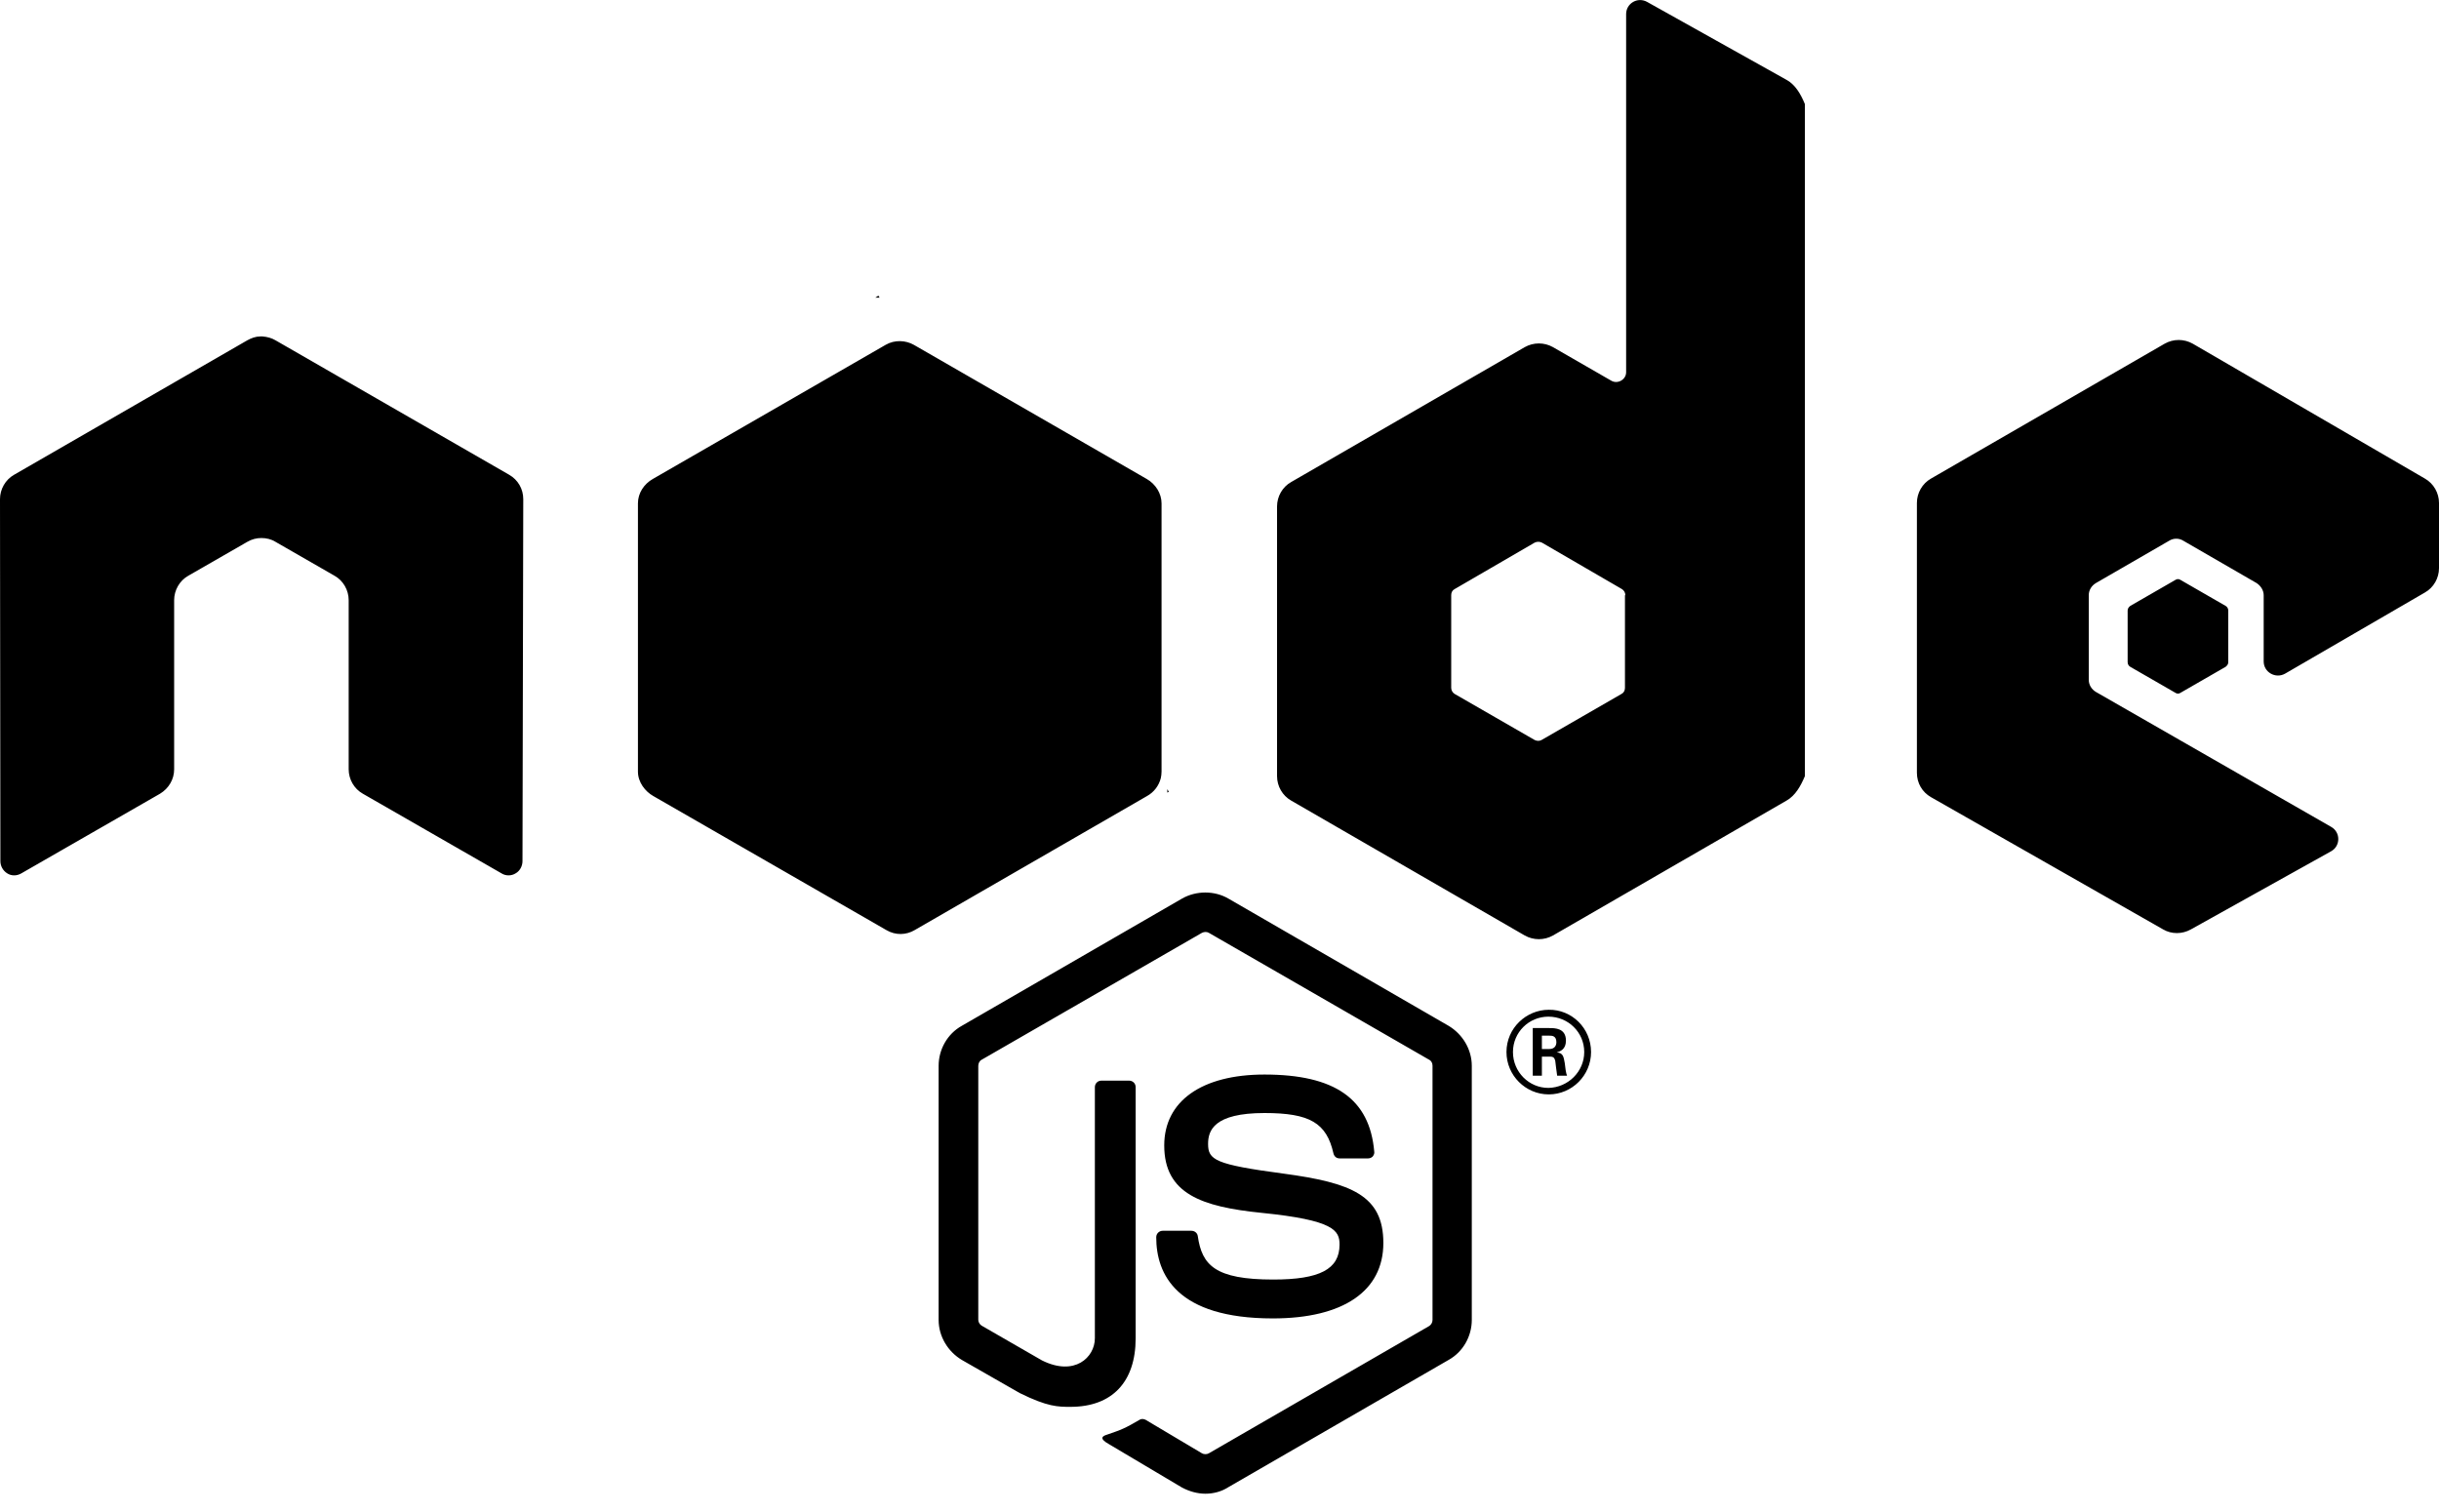 ﻿<?xml version="1.0" encoding="utf-8"?>
<svg version="1.1" xmlns:xlink="http://www.w3.org/1999/xlink" width="50px" height="31px" xmlns="http://www.w3.org/2000/svg">
  <defs>
    <pattern id="BGPattern" patternUnits="userSpaceOnUse" alignment="0 0" imageRepeat="None" />
    <mask fill="white" id="Clip890">
      <path d="M 25.18 30.492  C 25.047 30.578  24.883 30.625  24.711 30.625  C 24.547 30.625  24.383 30.578  24.234 30.5  L 22.734 29.609  C 22.508 29.484  22.617 29.438  22.695 29.414  C 22.992 29.312  23.055 29.289  23.375 29.102  C 23.406 29.086  23.453 29.094  23.484 29.109  L 24.641 29.797  C 24.68 29.82  24.742 29.82  24.781 29.797  L 29.297 27.188  C 29.336 27.164  29.367 27.117  29.367 27.062  L 29.367 21.852  C 29.367 21.797  29.344 21.75  29.297 21.727  L 24.781 19.125  C 24.742 19.102  24.688 19.102  24.641 19.125  L 20.125 21.727  C 20.078 21.75  20.055 21.805  20.055 21.852  L 20.055 27.062  C 20.055 27.109  20.086 27.156  20.125 27.18  L 21.359 27.891  C 22.031 28.227  22.445 27.828  22.445 27.438  L 22.445 22.289  C 22.445 22.219  22.5 22.156  22.578 22.156  L 23.148 22.156  C 23.219 22.156  23.281 22.211  23.281 22.289  L 23.281 27.438  C 23.281 28.336  22.797 28.844  21.945 28.844  C 21.688 28.844  21.477 28.844  20.906 28.562  L 19.719 27.883  C 19.43 27.711  19.242 27.398  19.242 27.062  L 19.242 21.852  C 19.242 21.516  19.422 21.195  19.719 21.031  L 24.234 18.422  C 24.523 18.258  24.898 18.258  25.18 18.422  L 29.695 21.031  C 29.984 21.203  30.172 21.516  30.172 21.852  L 30.172 27.062  C 30.172 27.398  29.992 27.719  29.695 27.883  L 25.18 30.492  Z M 26.094 27.031  C 27.539 27.031  28.359 26.469  28.359 25.484  C 28.359 24.508  27.703 24.25  26.312 24.062  C 24.906 23.875  24.766 23.781  24.766 23.453  C 24.766 23.18  24.883 22.82  25.922 22.82  C 26.852 22.82  27.195 23.023  27.336 23.648  C 27.352 23.711  27.398 23.75  27.461 23.75  L 28.047 23.75  C 28.086 23.75  28.117 23.734  28.141 23.711  C 28.164 23.68  28.18 23.648  28.172 23.609  C 28.078 22.531  27.367 22.031  25.922 22.031  C 24.633 22.031  23.867 22.578  23.867 23.484  C 23.867 24.477  24.633 24.742  25.867 24.867  C 27.344 25.016  27.461 25.227  27.461 25.516  C 27.461 26.023  27.055 26.234  26.102 26.234  C 24.906 26.234  24.641 25.938  24.555 25.344  C 24.547 25.281  24.492 25.234  24.422 25.234  L 23.836 25.234  C 23.766 25.234  23.703 25.289  23.703 25.367  C 23.703 26.125  24.117 27.031  26.094 27.031  Z M 31.75 20.703  C 32.219 20.695  32.617 21.078  32.617 21.57  C 32.617 22.047  32.227 22.438  31.75 22.438  C 31.273 22.438  30.883 22.047  30.883 21.57  C 30.883 21.078  31.289 20.703  31.75 20.703  Z M 31.742 22.305  C 32.148 22.297  32.477 21.969  32.477 21.57  C 32.477 21.164  32.148 20.844  31.742 20.844  C 31.344 20.844  31.016 21.164  31.016 21.57  C 31.016 21.977  31.344 22.305  31.742 22.305  Z M 32.078 21.797  C 32.086 21.875  32.102 22.008  32.125 22.055  L 31.922 22.055  C 31.914 22.008  31.883 21.758  31.883 21.75  C 31.867 21.695  31.852 21.664  31.781 21.664  L 31.609 21.664  L 31.609 22.055  L 31.422 22.055  L 31.422 21.078  L 31.758 21.078  C 31.875 21.078  32.102 21.078  32.102 21.336  C 32.102 21.516  31.984 21.555  31.914 21.578  C 32.047 21.586  32.055 21.672  32.078 21.797  Z M 31.758 21.508  C 31.883 21.508  31.906 21.422  31.906 21.367  C 31.906 21.234  31.812 21.234  31.766 21.234  L 31.609 21.234  L 31.609 21.508  L 31.758 21.508  Z M 10.711 17.656  L 10.727 10.234  C 10.727 10.023  10.617 9.836  10.438 9.734  L 5.648 6.977  C 5.57 6.93  5.477 6.906  5.383 6.898  L 5.336 6.898  C 5.242 6.898  5.156 6.93  5.07 6.977  L 0.289 9.734  C 0.109 9.836  0 10.031  0 10.234  L 0.008 17.656  C 0.008 17.758  0.062 17.852  0.148 17.906  C 0.234 17.961  0.344 17.961  0.438 17.906  L 3.281 16.273  C 3.461 16.164  3.57 15.977  3.57 15.773  L 3.57 12.305  C 3.57 12.102  3.68 11.906  3.859 11.805  L 5.07 11.109  C 5.164 11.055  5.258 11.031  5.359 11.031  C 5.461 11.031  5.562 11.055  5.648 11.109  L 6.859 11.805  C 7.039 11.906  7.148 12.102  7.148 12.305  L 7.148 15.773  C 7.148 15.977  7.258 16.172  7.438 16.273  L 10.281 17.906  C 10.367 17.961  10.484 17.961  10.57 17.906  C 10.656 17.859  10.711 17.758  10.711 17.656  Z M 36.617 1.633  C 36.797 1.727  36.914 1.922  37 2.133  L 37 15.914  C 36.914 16.117  36.805 16.312  36.625 16.414  L 31.836 19.18  C 31.656 19.281  31.438 19.281  31.258 19.18  L 26.469 16.414  C 26.289 16.312  26.18 16.117  26.18 15.914  L 26.18 10.383  C 26.18 10.18  26.289 9.984  26.469 9.883  L 31.258 7.117  C 31.438 7.016  31.656 7.016  31.836 7.117  L 33.031 7.805  C 33.164 7.883  33.336 7.781  33.336 7.633  L 33.336 0.289  C 33.336 0.07  33.57 -0.07  33.766 0.039  L 36.617 1.633  Z M 33.312 12.203  L 33.32 12.203  C 33.32 12.148  33.289 12.102  33.25 12.078  L 31.609 11.125  C 31.562 11.102  31.508 11.102  31.461 11.125  L 29.82 12.078  C 29.773 12.102  29.75 12.148  29.75 12.203  L 29.75 14.102  C 29.75 14.156  29.781 14.203  29.82 14.227  L 31.461 15.172  C 31.508 15.195  31.562 15.195  31.602 15.172  L 33.242 14.227  C 33.289 14.203  33.312 14.156  33.312 14.102  L 33.312 12.203  Z M 46.844 13.812  L 49.711 12.148  C 49.891 12.047  50 11.852  50 11.648  L 50 10.312  C 50 10.109  49.891 9.914  49.711 9.812  L 44.953 7.047  C 44.773 6.945  44.555 6.945  44.375 7.047  L 39.586 9.812  C 39.406 9.914  39.297 10.109  39.297 10.312  L 39.297 15.844  C 39.297 16.055  39.406 16.242  39.586 16.344  L 44.344 19.055  C 44.516 19.156  44.734 19.156  44.914 19.055  L 47.789 17.453  C 47.984 17.344  47.984 17.062  47.789 16.953  L 42.969 14.188  C 42.875 14.133  42.82 14.039  42.82 13.938  L 42.82 12.203  C 42.82 12.102  42.875 12.008  42.969 11.953  L 44.469 11.086  C 44.555 11.031  44.672 11.031  44.758 11.086  L 46.258 11.953  C 46.344 12.008  46.406 12.102  46.406 12.203  L 46.406 13.562  C 46.406 13.781  46.648 13.922  46.844 13.812  Z M 44.594 11.891  L 43.672 12.422  C 43.641 12.445  43.617 12.477  43.617 12.516  L 43.617 13.578  C 43.617 13.617  43.641 13.656  43.672 13.672  L 44.594 14.203  C 44.625 14.227  44.672 14.227  44.703 14.203  L 45.625 13.672  C 45.656 13.648  45.68 13.617  45.68 13.578  L 45.68 12.516  C 45.68 12.477  45.656 12.438  45.625 12.422  L 44.703 11.891  C 44.672 11.867  44.625 11.867  44.594 11.891  Z M 23.797 15.953  C 23.805 15.914  23.812 15.867  23.812 15.82  L 23.812 10.32  C 23.812 10.117  23.688 9.922  23.508 9.82  L 18.734 7.07  C 18.57 6.977  18.344 6.961  18.156 7.07  L 13.383 9.82  C 13.203 9.922  13.078 10.109  13.078 10.32  L 13.078 15.82  C 13.078 16.039  13.227 16.227  13.391 16.32  L 18.172 19.07  C 18.359 19.18  18.578 19.172  18.75 19.07  L 23.516 16.32  C 23.656 16.242  23.758 16.109  23.797 15.953  Z M 18.031 6.102  L 18.008 6.062  L 17.945 6.102  L 18.031 6.102  Z M 23.93 16.25  L 23.961 16.234  L 23.93 16.18  L 23.93 16.25  Z " fill-rule="evenodd" />
    </mask>
  </defs>
  <g>
    <path d="M 25.18 30.492  C 25.047 30.578  24.883 30.625  24.711 30.625  C 24.547 30.625  24.383 30.578  24.234 30.5  L 22.734 29.609  C 22.508 29.484  22.617 29.438  22.695 29.414  C 22.992 29.312  23.055 29.289  23.375 29.102  C 23.406 29.086  23.453 29.094  23.484 29.109  L 24.641 29.797  C 24.68 29.82  24.742 29.82  24.781 29.797  L 29.297 27.188  C 29.336 27.164  29.367 27.117  29.367 27.062  L 29.367 21.852  C 29.367 21.797  29.344 21.75  29.297 21.727  L 24.781 19.125  C 24.742 19.102  24.688 19.102  24.641 19.125  L 20.125 21.727  C 20.078 21.75  20.055 21.805  20.055 21.852  L 20.055 27.062  C 20.055 27.109  20.086 27.156  20.125 27.18  L 21.359 27.891  C 22.031 28.227  22.445 27.828  22.445 27.438  L 22.445 22.289  C 22.445 22.219  22.5 22.156  22.578 22.156  L 23.148 22.156  C 23.219 22.156  23.281 22.211  23.281 22.289  L 23.281 27.438  C 23.281 28.336  22.797 28.844  21.945 28.844  C 21.688 28.844  21.477 28.844  20.906 28.562  L 19.719 27.883  C 19.43 27.711  19.242 27.398  19.242 27.062  L 19.242 21.852  C 19.242 21.516  19.422 21.195  19.719 21.031  L 24.234 18.422  C 24.523 18.258  24.898 18.258  25.18 18.422  L 29.695 21.031  C 29.984 21.203  30.172 21.516  30.172 21.852  L 30.172 27.062  C 30.172 27.398  29.992 27.719  29.695 27.883  L 25.18 30.492  Z M 26.094 27.031  C 27.539 27.031  28.359 26.469  28.359 25.484  C 28.359 24.508  27.703 24.25  26.312 24.062  C 24.906 23.875  24.766 23.781  24.766 23.453  C 24.766 23.18  24.883 22.82  25.922 22.82  C 26.852 22.82  27.195 23.023  27.336 23.648  C 27.352 23.711  27.398 23.75  27.461 23.75  L 28.047 23.75  C 28.086 23.75  28.117 23.734  28.141 23.711  C 28.164 23.68  28.18 23.648  28.172 23.609  C 28.078 22.531  27.367 22.031  25.922 22.031  C 24.633 22.031  23.867 22.578  23.867 23.484  C 23.867 24.477  24.633 24.742  25.867 24.867  C 27.344 25.016  27.461 25.227  27.461 25.516  C 27.461 26.023  27.055 26.234  26.102 26.234  C 24.906 26.234  24.641 25.938  24.555 25.344  C 24.547 25.281  24.492 25.234  24.422 25.234  L 23.836 25.234  C 23.766 25.234  23.703 25.289  23.703 25.367  C 23.703 26.125  24.117 27.031  26.094 27.031  Z M 31.75 20.703  C 32.219 20.695  32.617 21.078  32.617 21.57  C 32.617 22.047  32.227 22.438  31.75 22.438  C 31.273 22.438  30.883 22.047  30.883 21.57  C 30.883 21.078  31.289 20.703  31.75 20.703  Z M 31.742 22.305  C 32.148 22.297  32.477 21.969  32.477 21.57  C 32.477 21.164  32.148 20.844  31.742 20.844  C 31.344 20.844  31.016 21.164  31.016 21.57  C 31.016 21.977  31.344 22.305  31.742 22.305  Z M 32.078 21.797  C 32.086 21.875  32.102 22.008  32.125 22.055  L 31.922 22.055  C 31.914 22.008  31.883 21.758  31.883 21.75  C 31.867 21.695  31.852 21.664  31.781 21.664  L 31.609 21.664  L 31.609 22.055  L 31.422 22.055  L 31.422 21.078  L 31.758 21.078  C 31.875 21.078  32.102 21.078  32.102 21.336  C 32.102 21.516  31.984 21.555  31.914 21.578  C 32.047 21.586  32.055 21.672  32.078 21.797  Z M 31.758 21.508  C 31.883 21.508  31.906 21.422  31.906 21.367  C 31.906 21.234  31.812 21.234  31.766 21.234  L 31.609 21.234  L 31.609 21.508  L 31.758 21.508  Z M 10.711 17.656  L 10.727 10.234  C 10.727 10.023  10.617 9.836  10.438 9.734  L 5.648 6.977  C 5.57 6.93  5.477 6.906  5.383 6.898  L 5.336 6.898  C 5.242 6.898  5.156 6.93  5.07 6.977  L 0.289 9.734  C 0.109 9.836  0 10.031  0 10.234  L 0.008 17.656  C 0.008 17.758  0.062 17.852  0.148 17.906  C 0.234 17.961  0.344 17.961  0.438 17.906  L 3.281 16.273  C 3.461 16.164  3.57 15.977  3.57 15.773  L 3.57 12.305  C 3.57 12.102  3.68 11.906  3.859 11.805  L 5.07 11.109  C 5.164 11.055  5.258 11.031  5.359 11.031  C 5.461 11.031  5.562 11.055  5.648 11.109  L 6.859 11.805  C 7.039 11.906  7.148 12.102  7.148 12.305  L 7.148 15.773  C 7.148 15.977  7.258 16.172  7.438 16.273  L 10.281 17.906  C 10.367 17.961  10.484 17.961  10.57 17.906  C 10.656 17.859  10.711 17.758  10.711 17.656  Z M 36.617 1.633  C 36.797 1.727  36.914 1.922  37 2.133  L 37 15.914  C 36.914 16.117  36.805 16.312  36.625 16.414  L 31.836 19.18  C 31.656 19.281  31.438 19.281  31.258 19.18  L 26.469 16.414  C 26.289 16.312  26.18 16.117  26.18 15.914  L 26.18 10.383  C 26.18 10.18  26.289 9.984  26.469 9.883  L 31.258 7.117  C 31.438 7.016  31.656 7.016  31.836 7.117  L 33.031 7.805  C 33.164 7.883  33.336 7.781  33.336 7.633  L 33.336 0.289  C 33.336 0.07  33.57 -0.07  33.766 0.039  L 36.617 1.633  Z M 33.312 12.203  L 33.32 12.203  C 33.32 12.148  33.289 12.102  33.25 12.078  L 31.609 11.125  C 31.562 11.102  31.508 11.102  31.461 11.125  L 29.82 12.078  C 29.773 12.102  29.75 12.148  29.75 12.203  L 29.75 14.102  C 29.75 14.156  29.781 14.203  29.82 14.227  L 31.461 15.172  C 31.508 15.195  31.562 15.195  31.602 15.172  L 33.242 14.227  C 33.289 14.203  33.312 14.156  33.312 14.102  L 33.312 12.203  Z M 46.844 13.812  L 49.711 12.148  C 49.891 12.047  50 11.852  50 11.648  L 50 10.312  C 50 10.109  49.891 9.914  49.711 9.812  L 44.953 7.047  C 44.773 6.945  44.555 6.945  44.375 7.047  L 39.586 9.812  C 39.406 9.914  39.297 10.109  39.297 10.312  L 39.297 15.844  C 39.297 16.055  39.406 16.242  39.586 16.344  L 44.344 19.055  C 44.516 19.156  44.734 19.156  44.914 19.055  L 47.789 17.453  C 47.984 17.344  47.984 17.062  47.789 16.953  L 42.969 14.188  C 42.875 14.133  42.82 14.039  42.82 13.938  L 42.82 12.203  C 42.82 12.102  42.875 12.008  42.969 11.953  L 44.469 11.086  C 44.555 11.031  44.672 11.031  44.758 11.086  L 46.258 11.953  C 46.344 12.008  46.406 12.102  46.406 12.203  L 46.406 13.562  C 46.406 13.781  46.648 13.922  46.844 13.812  Z M 44.594 11.891  L 43.672 12.422  C 43.641 12.445  43.617 12.477  43.617 12.516  L 43.617 13.578  C 43.617 13.617  43.641 13.656  43.672 13.672  L 44.594 14.203  C 44.625 14.227  44.672 14.227  44.703 14.203  L 45.625 13.672  C 45.656 13.648  45.68 13.617  45.68 13.578  L 45.68 12.516  C 45.68 12.477  45.656 12.438  45.625 12.422  L 44.703 11.891  C 44.672 11.867  44.625 11.867  44.594 11.891  Z M 23.797 15.953  C 23.805 15.914  23.812 15.867  23.812 15.82  L 23.812 10.32  C 23.812 10.117  23.688 9.922  23.508 9.82  L 18.734 7.07  C 18.57 6.977  18.344 6.961  18.156 7.07  L 13.383 9.82  C 13.203 9.922  13.078 10.109  13.078 10.32  L 13.078 15.82  C 13.078 16.039  13.227 16.227  13.391 16.32  L 18.172 19.07  C 18.359 19.18  18.578 19.172  18.75 19.07  L 23.516 16.32  C 23.656 16.242  23.758 16.109  23.797 15.953  Z M 18.031 6.102  L 18.008 6.062  L 17.945 6.102  L 18.031 6.102  Z M 23.93 16.25  L 23.961 16.234  L 23.93 16.18  L 23.93 16.25  Z " fill-rule="nonzero" fill="rgba(0, 0, 0, 1)" stroke="none" class="fill" />
    <path d="M 25.18 30.492  C 25.047 30.578  24.883 30.625  24.711 30.625  C 24.547 30.625  24.383 30.578  24.234 30.5  L 22.734 29.609  C 22.508 29.484  22.617 29.438  22.695 29.414  C 22.992 29.312  23.055 29.289  23.375 29.102  C 23.406 29.086  23.453 29.094  23.484 29.109  L 24.641 29.797  C 24.68 29.82  24.742 29.82  24.781 29.797  L 29.297 27.188  C 29.336 27.164  29.367 27.117  29.367 27.062  L 29.367 21.852  C 29.367 21.797  29.344 21.75  29.297 21.727  L 24.781 19.125  C 24.742 19.102  24.688 19.102  24.641 19.125  L 20.125 21.727  C 20.078 21.75  20.055 21.805  20.055 21.852  L 20.055 27.062  C 20.055 27.109  20.086 27.156  20.125 27.18  L 21.359 27.891  C 22.031 28.227  22.445 27.828  22.445 27.438  L 22.445 22.289  C 22.445 22.219  22.5 22.156  22.578 22.156  L 23.148 22.156  C 23.219 22.156  23.281 22.211  23.281 22.289  L 23.281 27.438  C 23.281 28.336  22.797 28.844  21.945 28.844  C 21.688 28.844  21.477 28.844  20.906 28.562  L 19.719 27.883  C 19.43 27.711  19.242 27.398  19.242 27.062  L 19.242 21.852  C 19.242 21.516  19.422 21.195  19.719 21.031  L 24.234 18.422  C 24.523 18.258  24.898 18.258  25.18 18.422  L 29.695 21.031  C 29.984 21.203  30.172 21.516  30.172 21.852  L 30.172 27.062  C 30.172 27.398  29.992 27.719  29.695 27.883  L 25.18 30.492  Z " stroke-width="0" stroke-dasharray="0" stroke="rgba(255, 255, 255, 0)" fill="none" class="stroke" mask="url(#Clip890)" />
    <path d="M 26.094 27.031  C 27.539 27.031  28.359 26.469  28.359 25.484  C 28.359 24.508  27.703 24.25  26.312 24.062  C 24.906 23.875  24.766 23.781  24.766 23.453  C 24.766 23.18  24.883 22.82  25.922 22.82  C 26.852 22.82  27.195 23.023  27.336 23.648  C 27.352 23.711  27.398 23.75  27.461 23.75  L 28.047 23.75  C 28.086 23.75  28.117 23.734  28.141 23.711  C 28.164 23.68  28.18 23.648  28.172 23.609  C 28.078 22.531  27.367 22.031  25.922 22.031  C 24.633 22.031  23.867 22.578  23.867 23.484  C 23.867 24.477  24.633 24.742  25.867 24.867  C 27.344 25.016  27.461 25.227  27.461 25.516  C 27.461 26.023  27.055 26.234  26.102 26.234  C 24.906 26.234  24.641 25.938  24.555 25.344  C 24.547 25.281  24.492 25.234  24.422 25.234  L 23.836 25.234  C 23.766 25.234  23.703 25.289  23.703 25.367  C 23.703 26.125  24.117 27.031  26.094 27.031  Z " stroke-width="0" stroke-dasharray="0" stroke="rgba(255, 255, 255, 0)" fill="none" class="stroke" mask="url(#Clip890)" />
    <path d="M 31.75 20.703  C 32.219 20.695  32.617 21.078  32.617 21.57  C 32.617 22.047  32.227 22.438  31.75 22.438  C 31.273 22.438  30.883 22.047  30.883 21.57  C 30.883 21.078  31.289 20.703  31.75 20.703  Z " stroke-width="0" stroke-dasharray="0" stroke="rgba(255, 255, 255, 0)" fill="none" class="stroke" mask="url(#Clip890)" />
    <path d="M 31.742 22.305  C 32.148 22.297  32.477 21.969  32.477 21.57  C 32.477 21.164  32.148 20.844  31.742 20.844  C 31.344 20.844  31.016 21.164  31.016 21.57  C 31.016 21.977  31.344 22.305  31.742 22.305  Z " stroke-width="0" stroke-dasharray="0" stroke="rgba(255, 255, 255, 0)" fill="none" class="stroke" mask="url(#Clip890)" />
    <path d="M 32.078 21.797  C 32.086 21.875  32.102 22.008  32.125 22.055  L 31.922 22.055  C 31.914 22.008  31.883 21.758  31.883 21.75  C 31.867 21.695  31.852 21.664  31.781 21.664  L 31.609 21.664  L 31.609 22.055  L 31.422 22.055  L 31.422 21.078  L 31.758 21.078  C 31.875 21.078  32.102 21.078  32.102 21.336  C 32.102 21.516  31.984 21.555  31.914 21.578  C 32.047 21.586  32.055 21.672  32.078 21.797  Z " stroke-width="0" stroke-dasharray="0" stroke="rgba(255, 255, 255, 0)" fill="none" class="stroke" mask="url(#Clip890)" />
    <path d="M 31.758 21.508  C 31.883 21.508  31.906 21.422  31.906 21.367  C 31.906 21.234  31.812 21.234  31.766 21.234  L 31.609 21.234  L 31.609 21.508  L 31.758 21.508  Z " stroke-width="0" stroke-dasharray="0" stroke="rgba(255, 255, 255, 0)" fill="none" class="stroke" mask="url(#Clip890)" />
    <path d="M 10.711 17.656  L 10.727 10.234  C 10.727 10.023  10.617 9.836  10.438 9.734  L 5.648 6.977  C 5.57 6.93  5.477 6.906  5.383 6.898  L 5.336 6.898  C 5.242 6.898  5.156 6.93  5.07 6.977  L 0.289 9.734  C 0.109 9.836  0 10.031  0 10.234  L 0.008 17.656  C 0.008 17.758  0.062 17.852  0.148 17.906  C 0.234 17.961  0.344 17.961  0.438 17.906  L 3.281 16.273  C 3.461 16.164  3.57 15.977  3.57 15.773  L 3.57 12.305  C 3.57 12.102  3.68 11.906  3.859 11.805  L 5.07 11.109  C 5.164 11.055  5.258 11.031  5.359 11.031  C 5.461 11.031  5.562 11.055  5.648 11.109  L 6.859 11.805  C 7.039 11.906  7.148 12.102  7.148 12.305  L 7.148 15.773  C 7.148 15.977  7.258 16.172  7.438 16.273  L 10.281 17.906  C 10.367 17.961  10.484 17.961  10.57 17.906  C 10.656 17.859  10.711 17.758  10.711 17.656  Z " stroke-width="0" stroke-dasharray="0" stroke="rgba(255, 255, 255, 0)" fill="none" class="stroke" mask="url(#Clip890)" />
    <path d="M 36.617 1.633  C 36.797 1.727  36.914 1.922  37 2.133  L 37 15.914  C 36.914 16.117  36.805 16.312  36.625 16.414  L 31.836 19.18  C 31.656 19.281  31.438 19.281  31.258 19.18  L 26.469 16.414  C 26.289 16.312  26.18 16.117  26.18 15.914  L 26.18 10.383  C 26.18 10.18  26.289 9.984  26.469 9.883  L 31.258 7.117  C 31.438 7.016  31.656 7.016  31.836 7.117  L 33.031 7.805  C 33.164 7.883  33.336 7.781  33.336 7.633  L 33.336 0.289  C 33.336 0.07  33.57 -0.07  33.766 0.039  L 36.617 1.633  Z " stroke-width="0" stroke-dasharray="0" stroke="rgba(255, 255, 255, 0)" fill="none" class="stroke" mask="url(#Clip890)" />
    <path d="M 33.312 12.203  L 33.32 12.203  C 33.32 12.148  33.289 12.102  33.25 12.078  L 31.609 11.125  C 31.562 11.102  31.508 11.102  31.461 11.125  L 29.82 12.078  C 29.773 12.102  29.75 12.148  29.75 12.203  L 29.75 14.102  C 29.75 14.156  29.781 14.203  29.82 14.227  L 31.461 15.172  C 31.508 15.195  31.562 15.195  31.602 15.172  L 33.242 14.227  C 33.289 14.203  33.312 14.156  33.312 14.102  L 33.312 12.203  Z " stroke-width="0" stroke-dasharray="0" stroke="rgba(255, 255, 255, 0)" fill="none" class="stroke" mask="url(#Clip890)" />
    <path d="M 46.844 13.812  L 49.711 12.148  C 49.891 12.047  50 11.852  50 11.648  L 50 10.312  C 50 10.109  49.891 9.914  49.711 9.812  L 44.953 7.047  C 44.773 6.945  44.555 6.945  44.375 7.047  L 39.586 9.812  C 39.406 9.914  39.297 10.109  39.297 10.312  L 39.297 15.844  C 39.297 16.055  39.406 16.242  39.586 16.344  L 44.344 19.055  C 44.516 19.156  44.734 19.156  44.914 19.055  L 47.789 17.453  C 47.984 17.344  47.984 17.062  47.789 16.953  L 42.969 14.188  C 42.875 14.133  42.82 14.039  42.82 13.938  L 42.82 12.203  C 42.82 12.102  42.875 12.008  42.969 11.953  L 44.469 11.086  C 44.555 11.031  44.672 11.031  44.758 11.086  L 46.258 11.953  C 46.344 12.008  46.406 12.102  46.406 12.203  L 46.406 13.562  C 46.406 13.781  46.648 13.922  46.844 13.812  Z " stroke-width="0" stroke-dasharray="0" stroke="rgba(255, 255, 255, 0)" fill="none" class="stroke" mask="url(#Clip890)" />
    <path d="M 44.594 11.891  L 43.672 12.422  C 43.641 12.445  43.617 12.477  43.617 12.516  L 43.617 13.578  C 43.617 13.617  43.641 13.656  43.672 13.672  L 44.594 14.203  C 44.625 14.227  44.672 14.227  44.703 14.203  L 45.625 13.672  C 45.656 13.648  45.68 13.617  45.68 13.578  L 45.68 12.516  C 45.68 12.477  45.656 12.438  45.625 12.422  L 44.703 11.891  C 44.672 11.867  44.625 11.867  44.594 11.891  Z " stroke-width="0" stroke-dasharray="0" stroke="rgba(255, 255, 255, 0)" fill="none" class="stroke" mask="url(#Clip890)" />
    <path d="M 23.797 15.953  C 23.805 15.914  23.812 15.867  23.812 15.82  L 23.812 10.32  C 23.812 10.117  23.688 9.922  23.508 9.82  L 18.734 7.07  C 18.57 6.977  18.344 6.961  18.156 7.07  L 13.383 9.82  C 13.203 9.922  13.078 10.109  13.078 10.32  L 13.078 15.82  C 13.078 16.039  13.227 16.227  13.391 16.32  L 18.172 19.07  C 18.359 19.18  18.578 19.172  18.75 19.07  L 23.516 16.32  C 23.656 16.242  23.758 16.109  23.797 15.953  Z " stroke-width="0" stroke-dasharray="0" stroke="rgba(255, 255, 255, 0)" fill="none" class="stroke" mask="url(#Clip890)" />
    <path d="M 18.031 6.102  L 18.008 6.062  L 17.945 6.102  L 18.031 6.102  Z " stroke-width="0" stroke-dasharray="0" stroke="rgba(255, 255, 255, 0)" fill="none" class="stroke" mask="url(#Clip890)" />
    <path d="M 23.93 16.25  L 23.961 16.234  L 23.93 16.18  L 23.93 16.25  Z " stroke-width="0" stroke-dasharray="0" stroke="rgba(255, 255, 255, 0)" fill="none" class="stroke" mask="url(#Clip890)" />
  </g>
</svg>